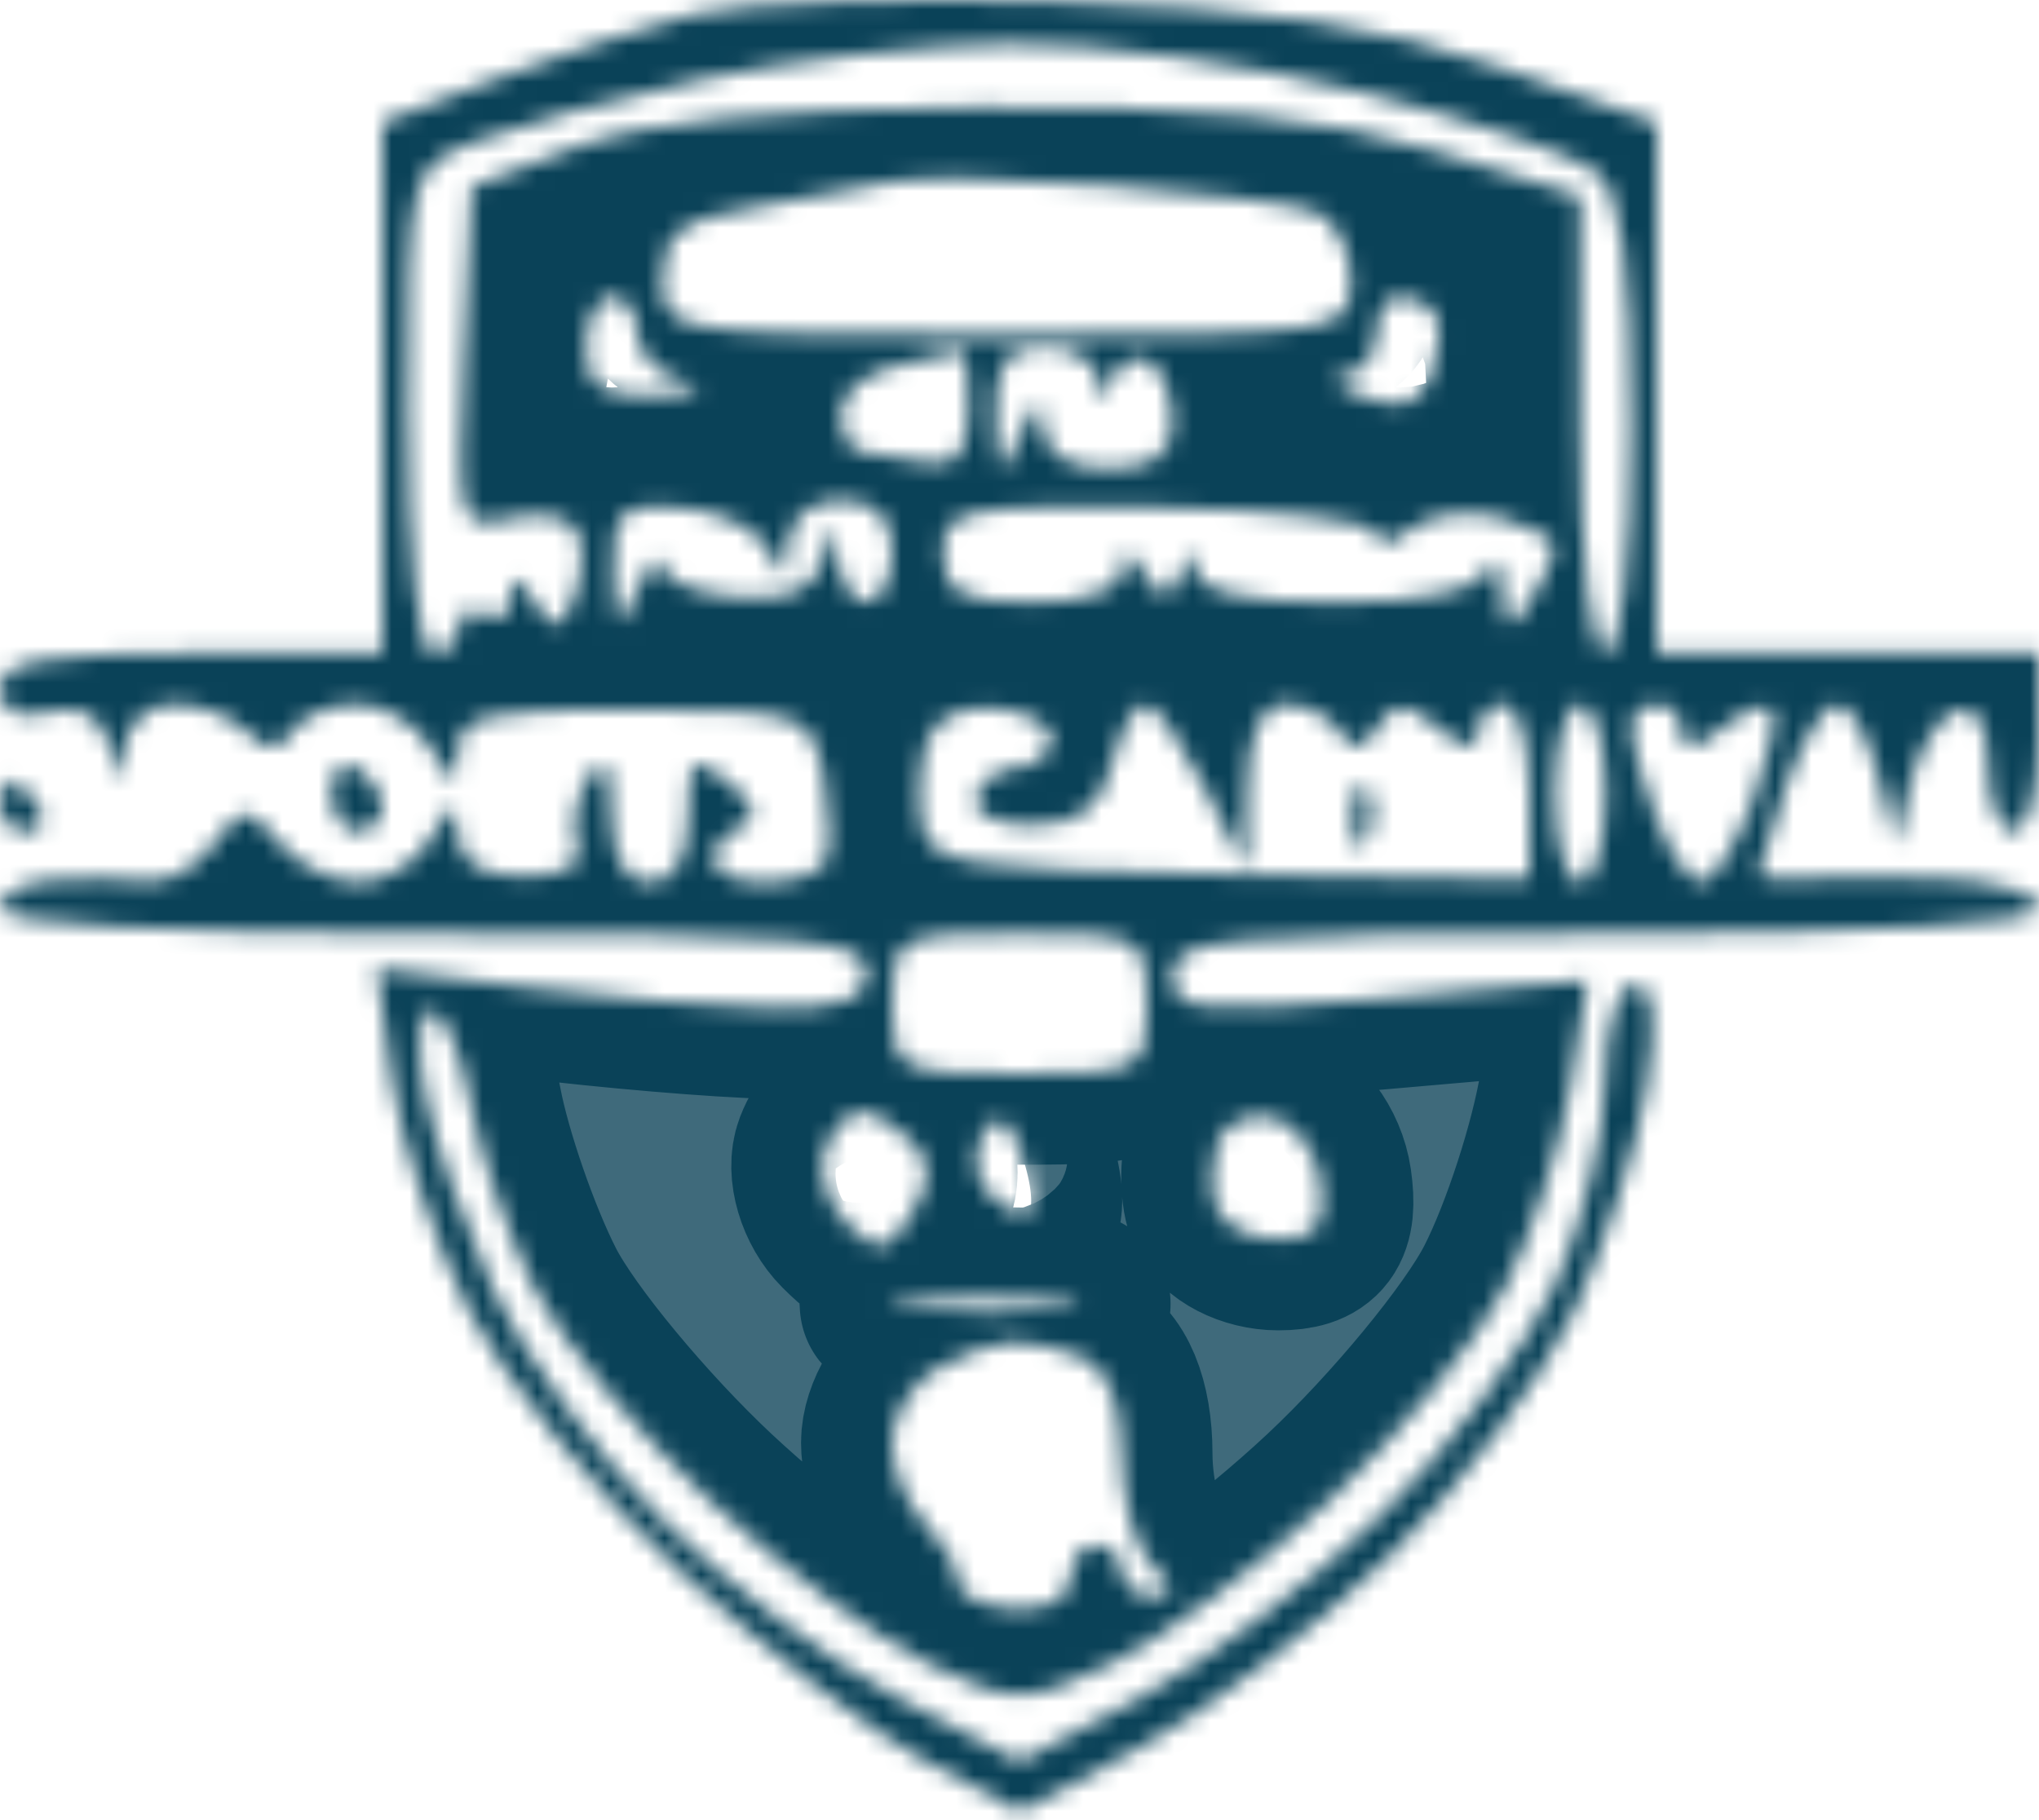 <svg width="112" height="100" viewBox="0 0 112 100" fill="none" xmlns="http://www.w3.org/2000/svg">
<mask id="path-1-inside-1" fill="white">
<path fill-rule="evenodd" clip-rule="evenodd" d="M38.074 0.79C35.531 1.438 30.647 3.038 27.224 4.345L21 6.722V21.307V35.891H10.5C2.411 35.891 0 36.343 0 37.859C0 39.108 0.979 39.573 2.673 39.13C4.467 38.66 5.564 39.279 6.01 41.011C6.607 43.325 6.692 43.339 6.838 41.141C6.929 39.774 8.116 38.691 9.52 38.691C10.906 38.691 12.725 39.375 13.562 40.213C14.658 41.309 15.347 41.309 16.024 40.213C16.542 39.375 18.157 38.691 19.613 38.691C21.07 38.691 22.903 39.794 23.688 41.141C24.972 43.344 25.119 43.357 25.158 41.263C25.193 39.317 26.785 38.944 34.87 38.985C44.176 39.031 44.565 39.171 45.241 42.703C45.626 44.723 45.648 46.851 45.289 47.432C44.929 48.015 43.413 48.491 41.917 48.491C40.422 48.491 39.2 47.913 39.2 47.207C39.2 46.501 39.899 45.691 40.754 45.407C41.726 45.082 41.464 44.189 40.054 43.018C38.08 41.38 37.8 41.603 37.8 44.82C37.8 47.15 37.033 48.491 35.7 48.491C34.348 48.491 33.593 47.12 33.579 44.641C33.564 41.839 33.218 41.328 32.308 42.763C31.622 43.848 31.353 45.503 31.713 46.438C32.12 47.501 31.02 48.141 28.783 48.141C26.426 48.141 25.186 47.362 25.158 45.866C25.12 43.875 24.937 43.896 23.688 46.041C22.903 47.389 21.109 48.491 19.702 48.491C18.294 48.491 16.311 47.488 15.295 46.265C13.609 44.233 13.299 44.242 11.753 46.356C10.821 47.63 9.212 48.557 8.179 48.417C7.146 48.275 4.883 48.233 3.15 48.326C1.417 48.417 0 49.121 0 49.891C0 50.769 8.866 51.291 23.8 51.291C44.022 51.291 47.6 51.606 47.6 53.391C47.6 54.906 46.136 55.457 42.35 55.373C39.463 55.307 33.408 54.795 28.895 54.232L20.691 53.209L21.517 59.241C21.972 62.559 23.887 68.318 25.773 72.039C27.658 75.76 32.9 82.222 37.421 86.397C41.943 90.573 47.972 95.237 50.823 96.76L56.004 99.531L62.52 96.06C66.104 94.152 72.274 89.441 76.231 85.591C80.188 81.741 84.802 75.633 86.484 72.018C88.166 68.402 89.951 62.89 90.45 59.768C91.06 55.951 90.84 54.091 89.779 54.091C88.893 54.091 88.186 56.395 88.169 59.341C88.152 62.229 86.915 67.287 85.418 70.584C83.923 73.88 79.632 79.564 75.883 83.215C72.135 86.866 66.128 91.413 62.534 93.32L56 96.787L49.35 93.296C45.693 91.377 39.845 86.967 36.355 83.498C32.866 80.029 28.706 74.356 27.11 70.891C25.515 67.426 23.818 62.544 23.339 60.041C22.862 57.538 23.015 55.491 23.68 55.491C24.345 55.491 25.326 57.825 25.861 60.675C26.396 63.527 27.982 68.11 29.385 70.86C30.787 73.61 35.112 78.832 38.994 82.463C42.878 86.095 48.292 90.134 51.027 91.439C55.7 93.666 56.3 93.666 60.973 91.439C63.708 90.134 69.122 86.095 73.006 82.463C76.888 78.832 81.249 73.54 82.695 70.703C84.143 67.868 85.746 62.919 86.26 59.706L87.195 53.864L75.797 54.858C65.792 55.732 64.4 55.573 64.4 53.571C64.4 51.554 67.14 51.291 88.2 51.291C103.134 51.291 112 50.769 112 49.891C112 49.121 109.638 48.391 106.75 48.27C103.863 48.146 100.398 48.139 99.05 48.253C97.702 48.365 96.6 48.244 96.6 47.983C96.6 47.722 97.292 45.524 98.137 43.099C98.983 40.675 100.23 38.691 100.911 38.691C101.59 38.691 102.592 40.423 103.137 42.541L104.126 46.391L104.952 42.994C105.406 41.127 106.547 39.342 107.489 39.028C108.542 38.677 109.2 39.847 109.2 42.075C109.2 44.063 109.83 45.691 110.6 45.691C111.37 45.691 112 43.486 112 40.791V35.891H101.5H91V21.32V6.748L82.25 3.663C75.814 1.393 69.429 0.45 58.1 0.094C49.63 -0.17 40.618 0.142 38.074 0.79ZM74.875 5.084C80.882 6.621 86.653 8.588 87.699 9.456C89.039 10.568 89.6 14.7 89.6 23.462C89.6 30.814 89.029 35.891 88.2 35.891C87.371 35.891 86.8 30.771 86.8 23.33V10.769L78.75 8.28C72.818 6.446 66.28 5.817 53.9 5.892C42.442 5.96 35.319 6.671 31.5 8.127L25.9 10.262L25.481 19.757C25.087 28.731 25.221 29.211 27.93 28.503C29.508 28.091 31.168 28.355 31.623 29.09C32.077 29.823 32.043 31.479 31.549 32.769C30.775 34.786 30.468 34.825 29.347 33.052C28.385 31.531 28.038 31.472 28.021 32.823C28.01 33.831 27.37 34.267 26.6 33.791C25.83 33.315 25.2 33.593 25.2 34.408C25.2 35.223 24.57 35.891 23.8 35.891C22.964 35.891 22.4 30.512 22.4 22.556C22.4 9.305 22.424 9.212 26.25 7.726C28.367 6.904 33.88 5.395 38.5 4.371C43.12 3.349 50.737 2.463 55.426 2.401C60.116 2.341 68.867 3.548 74.875 5.084ZM72.243 11.64C73.319 12.053 74.2 13.74 74.2 15.391C74.2 18.31 73.688 18.391 55.3 18.391C36.749 18.391 36.4 18.333 36.4 15.304C36.4 12.823 37.43 12.05 41.65 11.361C44.538 10.89 47.845 10.271 49 9.987C50.155 9.702 55.418 9.788 60.693 10.178C65.969 10.569 71.168 11.227 72.243 11.64ZM35 18.289C35 19.386 36.103 20.573 37.45 20.926C38.958 21.32 38.419 21.629 36.05 21.728C33.079 21.854 32.2 21.251 32.2 19.091C32.2 17.551 32.83 16.291 33.6 16.291C34.37 16.291 35 17.19 35 18.289ZM78.842 17.341C79.176 17.919 79.057 19.407 78.575 20.649C77.948 22.266 76.905 22.592 74.9 21.797C73.36 21.187 72.888 20.643 73.85 20.589C74.813 20.536 75.6 19.546 75.6 18.391C75.6 17.236 76.192 16.291 76.917 16.291C77.643 16.291 78.508 16.763 78.842 17.341ZM53.2 22.468C53.2 24.927 52.535 25.716 50.75 25.374C49.403 25.116 47.828 24.857 47.25 24.799C46.672 24.738 46.2 23.789 46.2 22.689C46.2 21.587 47.618 20.412 49.35 20.079C51.082 19.745 52.657 19.386 52.85 19.281C53.043 19.176 53.2 20.61 53.2 22.468ZM60.311 20.841C60.399 22.231 60.567 22.23 61.13 20.832C61.52 19.865 62.415 19.43 63.119 19.865C63.823 20.3 64.4 21.8 64.4 23.198C64.4 24.976 63.349 25.741 60.9 25.741C58.643 25.741 57.365 24.933 57.302 23.466C57.226 21.72 56.924 21.842 56 23.991C54.933 26.472 54.786 26.353 54.698 22.941C54.622 19.991 55.255 19.091 57.4 19.091C58.94 19.091 60.25 19.879 60.311 20.841ZM42.252 30.291C43.03 32.01 43.221 31.946 43.302 29.941C43.361 28.457 44.505 27.491 46.2 27.491C48.066 27.491 49 28.425 49 30.291C49 31.831 48.37 33.091 47.6 33.091C46.83 33.091 46.127 31.988 46.038 30.641C45.884 28.322 45.84 28.324 45.233 30.655C44.776 32.401 43.396 33.028 40.495 32.807C38.242 32.636 36.355 31.842 36.302 31.043C36.247 30.245 35.662 30.851 35 32.391C33.928 34.887 33.786 34.781 33.698 31.407C33.613 28.122 34.108 27.66 37.45 27.907C39.567 28.063 41.728 29.136 42.252 30.291ZM75.6 29.349C75.6 30.056 76.42 29.953 77.423 29.12C78.425 28.289 80.63 27.97 82.323 28.412C84.015 28.856 85.39 29.616 85.379 30.105C85.366 30.592 84.746 31.936 84 33.091C82.87 34.838 82.621 34.72 82.51 32.391C82.439 30.851 82.061 30.379 81.673 31.341C81.229 32.438 78.14 33.091 73.384 33.091C68.309 33.091 65.764 32.511 65.689 31.341C65.611 30.098 65.359 30.144 64.82 31.499C64.179 33.11 63.872 33.11 62.852 31.499C61.967 30.102 61.638 30.06 61.621 31.341C61.608 32.403 59.675 33.091 56.7 33.091C52.807 33.091 51.8 32.541 51.8 30.411C51.8 27.967 52.853 27.746 63.7 27.897C70.245 27.988 75.6 28.642 75.6 29.349ZM57.75 40.791C57.557 41.561 56.665 42.191 55.766 42.191C54.869 42.191 53.897 42.899 53.609 43.766C53.311 44.659 54.632 45.341 56.659 45.341C59.255 45.341 60.463 44.429 61.069 42.016C61.529 40.187 62.35 38.691 62.898 38.691C63.445 38.691 64.911 40.738 66.157 43.241L68.421 47.791L68.51 43.241C68.569 40.255 69.293 38.691 70.617 38.691C71.728 38.691 73.066 39.388 73.592 40.241C74.267 41.331 74.88 41.254 75.669 39.98C76.581 38.503 77.192 38.507 78.994 40.003C80.471 41.228 81.2 41.314 81.2 40.262C81.2 39.398 81.83 38.691 82.6 38.691C83.37 38.691 84 40.85 84 43.489V48.288L67.568 48.039C52.942 47.817 51.083 47.512 50.649 45.26C50.382 43.867 50.529 41.775 50.975 40.61C51.451 39.37 53.092 38.68 54.944 38.943C56.679 39.189 57.943 40.021 57.75 40.791ZM88.2 43.591C88.2 46.286 87.57 48.491 86.8 48.491C86.03 48.491 85.4 46.286 85.4 43.591C85.4 40.896 86.03 38.691 86.8 38.691C87.57 38.691 88.2 40.896 88.2 43.591ZM92.4 40.262C92.4 41.337 93.075 41.274 94.534 40.063C95.707 39.088 96.957 38.58 97.31 38.933C97.663 39.287 97.194 41.582 96.268 44.033C95.343 46.485 94.079 48.491 93.458 48.491C92.838 48.491 91.717 46.875 90.965 44.9C90.215 42.924 89.6 40.719 89.6 40C89.6 39.28 90.23 38.691 91 38.691C91.77 38.691 92.4 39.398 92.4 40.262ZM18.2 43.508C18.2 44.708 18.83 45.691 19.6 45.691C20.37 45.691 21 45.099 21 44.373C21 43.648 20.37 42.667 19.6 42.191C18.83 41.715 18.2 42.308 18.2 43.508ZM0 44.291C0 45.061 0.668 45.691 1.483 45.691C2.297 45.691 2.576 45.061 2.1 44.291C1.624 43.521 0.958 42.891 0.617 42.891C0.277 42.891 0 43.521 0 44.291ZM74.311 45.107C74.378 46.738 74.71 47.07 75.156 45.954C75.561 44.943 75.51 43.735 75.046 43.27C74.581 42.805 74.25 43.631 74.311 45.107ZM63 55.141C63 58.827 62.703 58.991 56 58.991C49.297 58.991 49 58.827 49 55.141C49 51.455 49.297 51.291 56 51.291C62.703 51.291 63 51.455 63 55.141ZM50.019 62.67C51.177 63.828 51.185 64.913 50.054 66.724C48.719 68.864 48.238 68.929 46.518 67.209C45.423 66.114 44.884 64.29 45.319 63.154C45.756 62.019 46.635 61.091 47.277 61.091C47.916 61.091 49.151 61.802 50.019 62.67ZM56.501 66.597C56.2 66.932 55.262 66.513 54.418 65.669C53.575 64.826 53.379 63.334 53.984 62.356C54.796 61.042 55.339 61.284 56.066 63.283C56.606 64.773 56.802 66.264 56.501 66.597ZM72.548 64.955C72.883 67.3 72.293 68.091 70.214 68.091C68.684 68.091 67.158 67.304 66.823 66.341C66.487 65.379 66.514 63.772 66.882 62.772C67.25 61.771 68.576 61.148 69.826 61.386C71.077 61.624 72.302 63.23 72.548 64.955ZM58.475 71.892C56.371 72.211 52.591 72.217 50.075 71.906C47.559 71.594 49.28 71.332 53.9 71.325C58.52 71.316 60.579 71.571 58.475 71.892ZM59.385 74.541C60.766 75.07 61.6 77.076 61.6 79.861C61.6 82.319 62.356 85.087 63.28 86.011C64.586 87.317 64.586 87.691 63.28 87.691C62.356 87.691 61.6 87.061 61.6 86.291C61.6 85.521 60.97 84.891 60.2 84.891C59.43 84.891 58.8 85.731 58.8 86.757C58.8 87.828 57.457 88.524 55.65 88.391C53.918 88.263 52.545 87.582 52.599 86.875C52.655 86.169 51.867 84.758 50.849 83.741C49.833 82.724 49 80.708 49 79.26C49 77.814 50.103 75.988 51.45 75.203C52.797 74.417 54.636 73.757 55.535 73.733C56.435 73.71 58.167 74.073 59.385 74.541Z"/>
</mask>
<path fill-rule="evenodd" clip-rule="evenodd" d="M38.074 0.79C35.531 1.438 30.647 3.038 27.224 4.345L21 6.722V21.307V35.891H10.5C2.411 35.891 0 36.343 0 37.859C0 39.108 0.979 39.573 2.673 39.13C4.467 38.66 5.564 39.279 6.01 41.011C6.607 43.325 6.692 43.339 6.838 41.141C6.929 39.774 8.116 38.691 9.52 38.691C10.906 38.691 12.725 39.375 13.562 40.213C14.658 41.309 15.347 41.309 16.024 40.213C16.542 39.375 18.157 38.691 19.613 38.691C21.07 38.691 22.903 39.794 23.688 41.141C24.972 43.344 25.119 43.357 25.158 41.263C25.193 39.317 26.785 38.944 34.87 38.985C44.176 39.031 44.565 39.171 45.241 42.703C45.626 44.723 45.648 46.851 45.289 47.432C44.929 48.015 43.413 48.491 41.917 48.491C40.422 48.491 39.2 47.913 39.2 47.207C39.2 46.501 39.899 45.691 40.754 45.407C41.726 45.082 41.464 44.189 40.054 43.018C38.08 41.38 37.8 41.603 37.8 44.82C37.8 47.15 37.033 48.491 35.7 48.491C34.348 48.491 33.593 47.12 33.579 44.641C33.564 41.839 33.218 41.328 32.308 42.763C31.622 43.848 31.353 45.503 31.713 46.438C32.12 47.501 31.02 48.141 28.783 48.141C26.426 48.141 25.186 47.362 25.158 45.866C25.12 43.875 24.937 43.896 23.688 46.041C22.903 47.389 21.109 48.491 19.702 48.491C18.294 48.491 16.311 47.488 15.295 46.265C13.609 44.233 13.299 44.242 11.753 46.356C10.821 47.63 9.212 48.557 8.179 48.417C7.146 48.275 4.883 48.233 3.15 48.326C1.417 48.417 0 49.121 0 49.891C0 50.769 8.866 51.291 23.8 51.291C44.022 51.291 47.6 51.606 47.6 53.391C47.6 54.906 46.136 55.457 42.35 55.373C39.463 55.307 33.408 54.795 28.895 54.232L20.691 53.209L21.517 59.241C21.972 62.559 23.887 68.318 25.773 72.039C27.658 75.76 32.9 82.222 37.421 86.397C41.943 90.573 47.972 95.237 50.823 96.76L56.004 99.531L62.52 96.06C66.104 94.152 72.274 89.441 76.231 85.591C80.188 81.741 84.802 75.633 86.484 72.018C88.166 68.402 89.951 62.89 90.45 59.768C91.06 55.951 90.84 54.091 89.779 54.091C88.893 54.091 88.186 56.395 88.169 59.341C88.152 62.229 86.915 67.287 85.418 70.584C83.923 73.88 79.632 79.564 75.883 83.215C72.135 86.866 66.128 91.413 62.534 93.32L56 96.787L49.35 93.296C45.693 91.377 39.845 86.967 36.355 83.498C32.866 80.029 28.706 74.356 27.11 70.891C25.515 67.426 23.818 62.544 23.339 60.041C22.862 57.538 23.015 55.491 23.68 55.491C24.345 55.491 25.326 57.825 25.861 60.675C26.396 63.527 27.982 68.11 29.385 70.86C30.787 73.61 35.112 78.832 38.994 82.463C42.878 86.095 48.292 90.134 51.027 91.439C55.7 93.666 56.3 93.666 60.973 91.439C63.708 90.134 69.122 86.095 73.006 82.463C76.888 78.832 81.249 73.54 82.695 70.703C84.143 67.868 85.746 62.919 86.26 59.706L87.195 53.864L75.797 54.858C65.792 55.732 64.4 55.573 64.4 53.571C64.4 51.554 67.14 51.291 88.2 51.291C103.134 51.291 112 50.769 112 49.891C112 49.121 109.638 48.391 106.75 48.27C103.863 48.146 100.398 48.139 99.05 48.253C97.702 48.365 96.6 48.244 96.6 47.983C96.6 47.722 97.292 45.524 98.137 43.099C98.983 40.675 100.23 38.691 100.911 38.691C101.59 38.691 102.592 40.423 103.137 42.541L104.126 46.391L104.952 42.994C105.406 41.127 106.547 39.342 107.489 39.028C108.542 38.677 109.2 39.847 109.2 42.075C109.2 44.063 109.83 45.691 110.6 45.691C111.37 45.691 112 43.486 112 40.791V35.891H101.5H91V21.32V6.748L82.25 3.663C75.814 1.393 69.429 0.45 58.1 0.094C49.63 -0.17 40.618 0.142 38.074 0.79ZM74.875 5.084C80.882 6.621 86.653 8.588 87.699 9.456C89.039 10.568 89.6 14.7 89.6 23.462C89.6 30.814 89.029 35.891 88.2 35.891C87.371 35.891 86.8 30.771 86.8 23.33V10.769L78.75 8.28C72.818 6.446 66.28 5.817 53.9 5.892C42.442 5.96 35.319 6.671 31.5 8.127L25.9 10.262L25.481 19.757C25.087 28.731 25.221 29.211 27.93 28.503C29.508 28.091 31.168 28.355 31.623 29.09C32.077 29.823 32.043 31.479 31.549 32.769C30.775 34.786 30.468 34.825 29.347 33.052C28.385 31.531 28.038 31.472 28.021 32.823C28.01 33.831 27.37 34.267 26.6 33.791C25.83 33.315 25.2 33.593 25.2 34.408C25.2 35.223 24.57 35.891 23.8 35.891C22.964 35.891 22.4 30.512 22.4 22.556C22.4 9.305 22.424 9.212 26.25 7.726C28.367 6.904 33.88 5.395 38.5 4.371C43.12 3.349 50.737 2.463 55.426 2.401C60.116 2.341 68.867 3.548 74.875 5.084ZM72.243 11.64C73.319 12.053 74.2 13.74 74.2 15.391C74.2 18.31 73.688 18.391 55.3 18.391C36.749 18.391 36.4 18.333 36.4 15.304C36.4 12.823 37.43 12.05 41.65 11.361C44.538 10.89 47.845 10.271 49 9.987C50.155 9.702 55.418 9.788 60.693 10.178C65.969 10.569 71.168 11.227 72.243 11.64ZM35 18.289C35 19.386 36.103 20.573 37.45 20.926C38.958 21.32 38.419 21.629 36.05 21.728C33.079 21.854 32.2 21.251 32.2 19.091C32.2 17.551 32.83 16.291 33.6 16.291C34.37 16.291 35 17.19 35 18.289ZM78.842 17.341C79.176 17.919 79.057 19.407 78.575 20.649C77.948 22.266 76.905 22.592 74.9 21.797C73.36 21.187 72.888 20.643 73.85 20.589C74.813 20.536 75.6 19.546 75.6 18.391C75.6 17.236 76.192 16.291 76.917 16.291C77.643 16.291 78.508 16.763 78.842 17.341ZM53.2 22.468C53.2 24.927 52.535 25.716 50.75 25.374C49.403 25.116 47.828 24.857 47.25 24.799C46.672 24.738 46.2 23.789 46.2 22.689C46.2 21.587 47.618 20.412 49.35 20.079C51.082 19.745 52.657 19.386 52.85 19.281C53.043 19.176 53.2 20.61 53.2 22.468ZM60.311 20.841C60.399 22.231 60.567 22.23 61.13 20.832C61.52 19.865 62.415 19.43 63.119 19.865C63.823 20.3 64.4 21.8 64.4 23.198C64.4 24.976 63.349 25.741 60.9 25.741C58.643 25.741 57.365 24.933 57.302 23.466C57.226 21.72 56.924 21.842 56 23.991C54.933 26.472 54.786 26.353 54.698 22.941C54.622 19.991 55.255 19.091 57.4 19.091C58.94 19.091 60.25 19.879 60.311 20.841ZM42.252 30.291C43.03 32.01 43.221 31.946 43.302 29.941C43.361 28.457 44.505 27.491 46.2 27.491C48.066 27.491 49 28.425 49 30.291C49 31.831 48.37 33.091 47.6 33.091C46.83 33.091 46.127 31.988 46.038 30.641C45.884 28.322 45.84 28.324 45.233 30.655C44.776 32.401 43.396 33.028 40.495 32.807C38.242 32.636 36.355 31.842 36.302 31.043C36.247 30.245 35.662 30.851 35 32.391C33.928 34.887 33.786 34.781 33.698 31.407C33.613 28.122 34.108 27.66 37.45 27.907C39.567 28.063 41.728 29.136 42.252 30.291ZM75.6 29.349C75.6 30.056 76.42 29.953 77.423 29.12C78.425 28.289 80.63 27.97 82.323 28.412C84.015 28.856 85.39 29.616 85.379 30.105C85.366 30.592 84.746 31.936 84 33.091C82.87 34.838 82.621 34.72 82.51 32.391C82.439 30.851 82.061 30.379 81.673 31.341C81.229 32.438 78.14 33.091 73.384 33.091C68.309 33.091 65.764 32.511 65.689 31.341C65.611 30.098 65.359 30.144 64.82 31.499C64.179 33.11 63.872 33.11 62.852 31.499C61.967 30.102 61.638 30.06 61.621 31.341C61.608 32.403 59.675 33.091 56.7 33.091C52.807 33.091 51.8 32.541 51.8 30.411C51.8 27.967 52.853 27.746 63.7 27.897C70.245 27.988 75.6 28.642 75.6 29.349ZM57.75 40.791C57.557 41.561 56.665 42.191 55.766 42.191C54.869 42.191 53.897 42.899 53.609 43.766C53.311 44.659 54.632 45.341 56.659 45.341C59.255 45.341 60.463 44.429 61.069 42.016C61.529 40.187 62.35 38.691 62.898 38.691C63.445 38.691 64.911 40.738 66.157 43.241L68.421 47.791L68.51 43.241C68.569 40.255 69.293 38.691 70.617 38.691C71.728 38.691 73.066 39.388 73.592 40.241C74.267 41.331 74.88 41.254 75.669 39.98C76.581 38.503 77.192 38.507 78.994 40.003C80.471 41.228 81.2 41.314 81.2 40.262C81.2 39.398 81.83 38.691 82.6 38.691C83.37 38.691 84 40.85 84 43.489V48.288L67.568 48.039C52.942 47.817 51.083 47.512 50.649 45.26C50.382 43.867 50.529 41.775 50.975 40.61C51.451 39.37 53.092 38.68 54.944 38.943C56.679 39.189 57.943 40.021 57.75 40.791ZM88.2 43.591C88.2 46.286 87.57 48.491 86.8 48.491C86.03 48.491 85.4 46.286 85.4 43.591C85.4 40.896 86.03 38.691 86.8 38.691C87.57 38.691 88.2 40.896 88.2 43.591ZM92.4 40.262C92.4 41.337 93.075 41.274 94.534 40.063C95.707 39.088 96.957 38.58 97.31 38.933C97.663 39.287 97.194 41.582 96.268 44.033C95.343 46.485 94.079 48.491 93.458 48.491C92.838 48.491 91.717 46.875 90.965 44.9C90.215 42.924 89.6 40.719 89.6 40C89.6 39.28 90.23 38.691 91 38.691C91.77 38.691 92.4 39.398 92.4 40.262ZM18.2 43.508C18.2 44.708 18.83 45.691 19.6 45.691C20.37 45.691 21 45.099 21 44.373C21 43.648 20.37 42.667 19.6 42.191C18.83 41.715 18.2 42.308 18.2 43.508ZM0 44.291C0 45.061 0.668 45.691 1.483 45.691C2.297 45.691 2.576 45.061 2.1 44.291C1.624 43.521 0.958 42.891 0.617 42.891C0.277 42.891 0 43.521 0 44.291ZM74.311 45.107C74.378 46.738 74.71 47.07 75.156 45.954C75.561 44.943 75.51 43.735 75.046 43.27C74.581 42.805 74.25 43.631 74.311 45.107ZM63 55.141C63 58.827 62.703 58.991 56 58.991C49.297 58.991 49 58.827 49 55.141C49 51.455 49.297 51.291 56 51.291C62.703 51.291 63 51.455 63 55.141ZM50.019 62.67C51.177 63.828 51.185 64.913 50.054 66.724C48.719 68.864 48.238 68.929 46.518 67.209C45.423 66.114 44.884 64.29 45.319 63.154C45.756 62.019 46.635 61.091 47.277 61.091C47.916 61.091 49.151 61.802 50.019 62.67ZM56.501 66.597C56.2 66.932 55.262 66.513 54.418 65.669C53.575 64.826 53.379 63.334 53.984 62.356C54.796 61.042 55.339 61.284 56.066 63.283C56.606 64.773 56.802 66.264 56.501 66.597ZM72.548 64.955C72.883 67.3 72.293 68.091 70.214 68.091C68.684 68.091 67.158 67.304 66.823 66.341C66.487 65.379 66.514 63.772 66.882 62.772C67.25 61.771 68.576 61.148 69.826 61.386C71.077 61.624 72.302 63.23 72.548 64.955ZM58.475 71.892C56.371 72.211 52.591 72.217 50.075 71.906C47.559 71.594 49.28 71.332 53.9 71.325C58.52 71.316 60.579 71.571 58.475 71.892ZM59.385 74.541C60.766 75.07 61.6 77.076 61.6 79.861C61.6 82.319 62.356 85.087 63.28 86.011C64.586 87.317 64.586 87.691 63.28 87.691C62.356 87.691 61.6 87.061 61.6 86.291C61.6 85.521 60.97 84.891 60.2 84.891C59.43 84.891 58.8 85.731 58.8 86.757C58.8 87.828 57.457 88.524 55.65 88.391C53.918 88.263 52.545 87.582 52.599 86.875C52.655 86.169 51.867 84.758 50.849 83.741C49.833 82.724 49 80.708 49 79.26C49 77.814 50.103 75.988 51.45 75.203C52.797 74.417 54.636 73.757 55.535 73.733C56.435 73.71 58.167 74.073 59.385 74.541Z" fill="#3F6A7B" stroke="#0A4258" stroke-width="10" mask="url(#path-1-inside-1)"/>
</svg>
